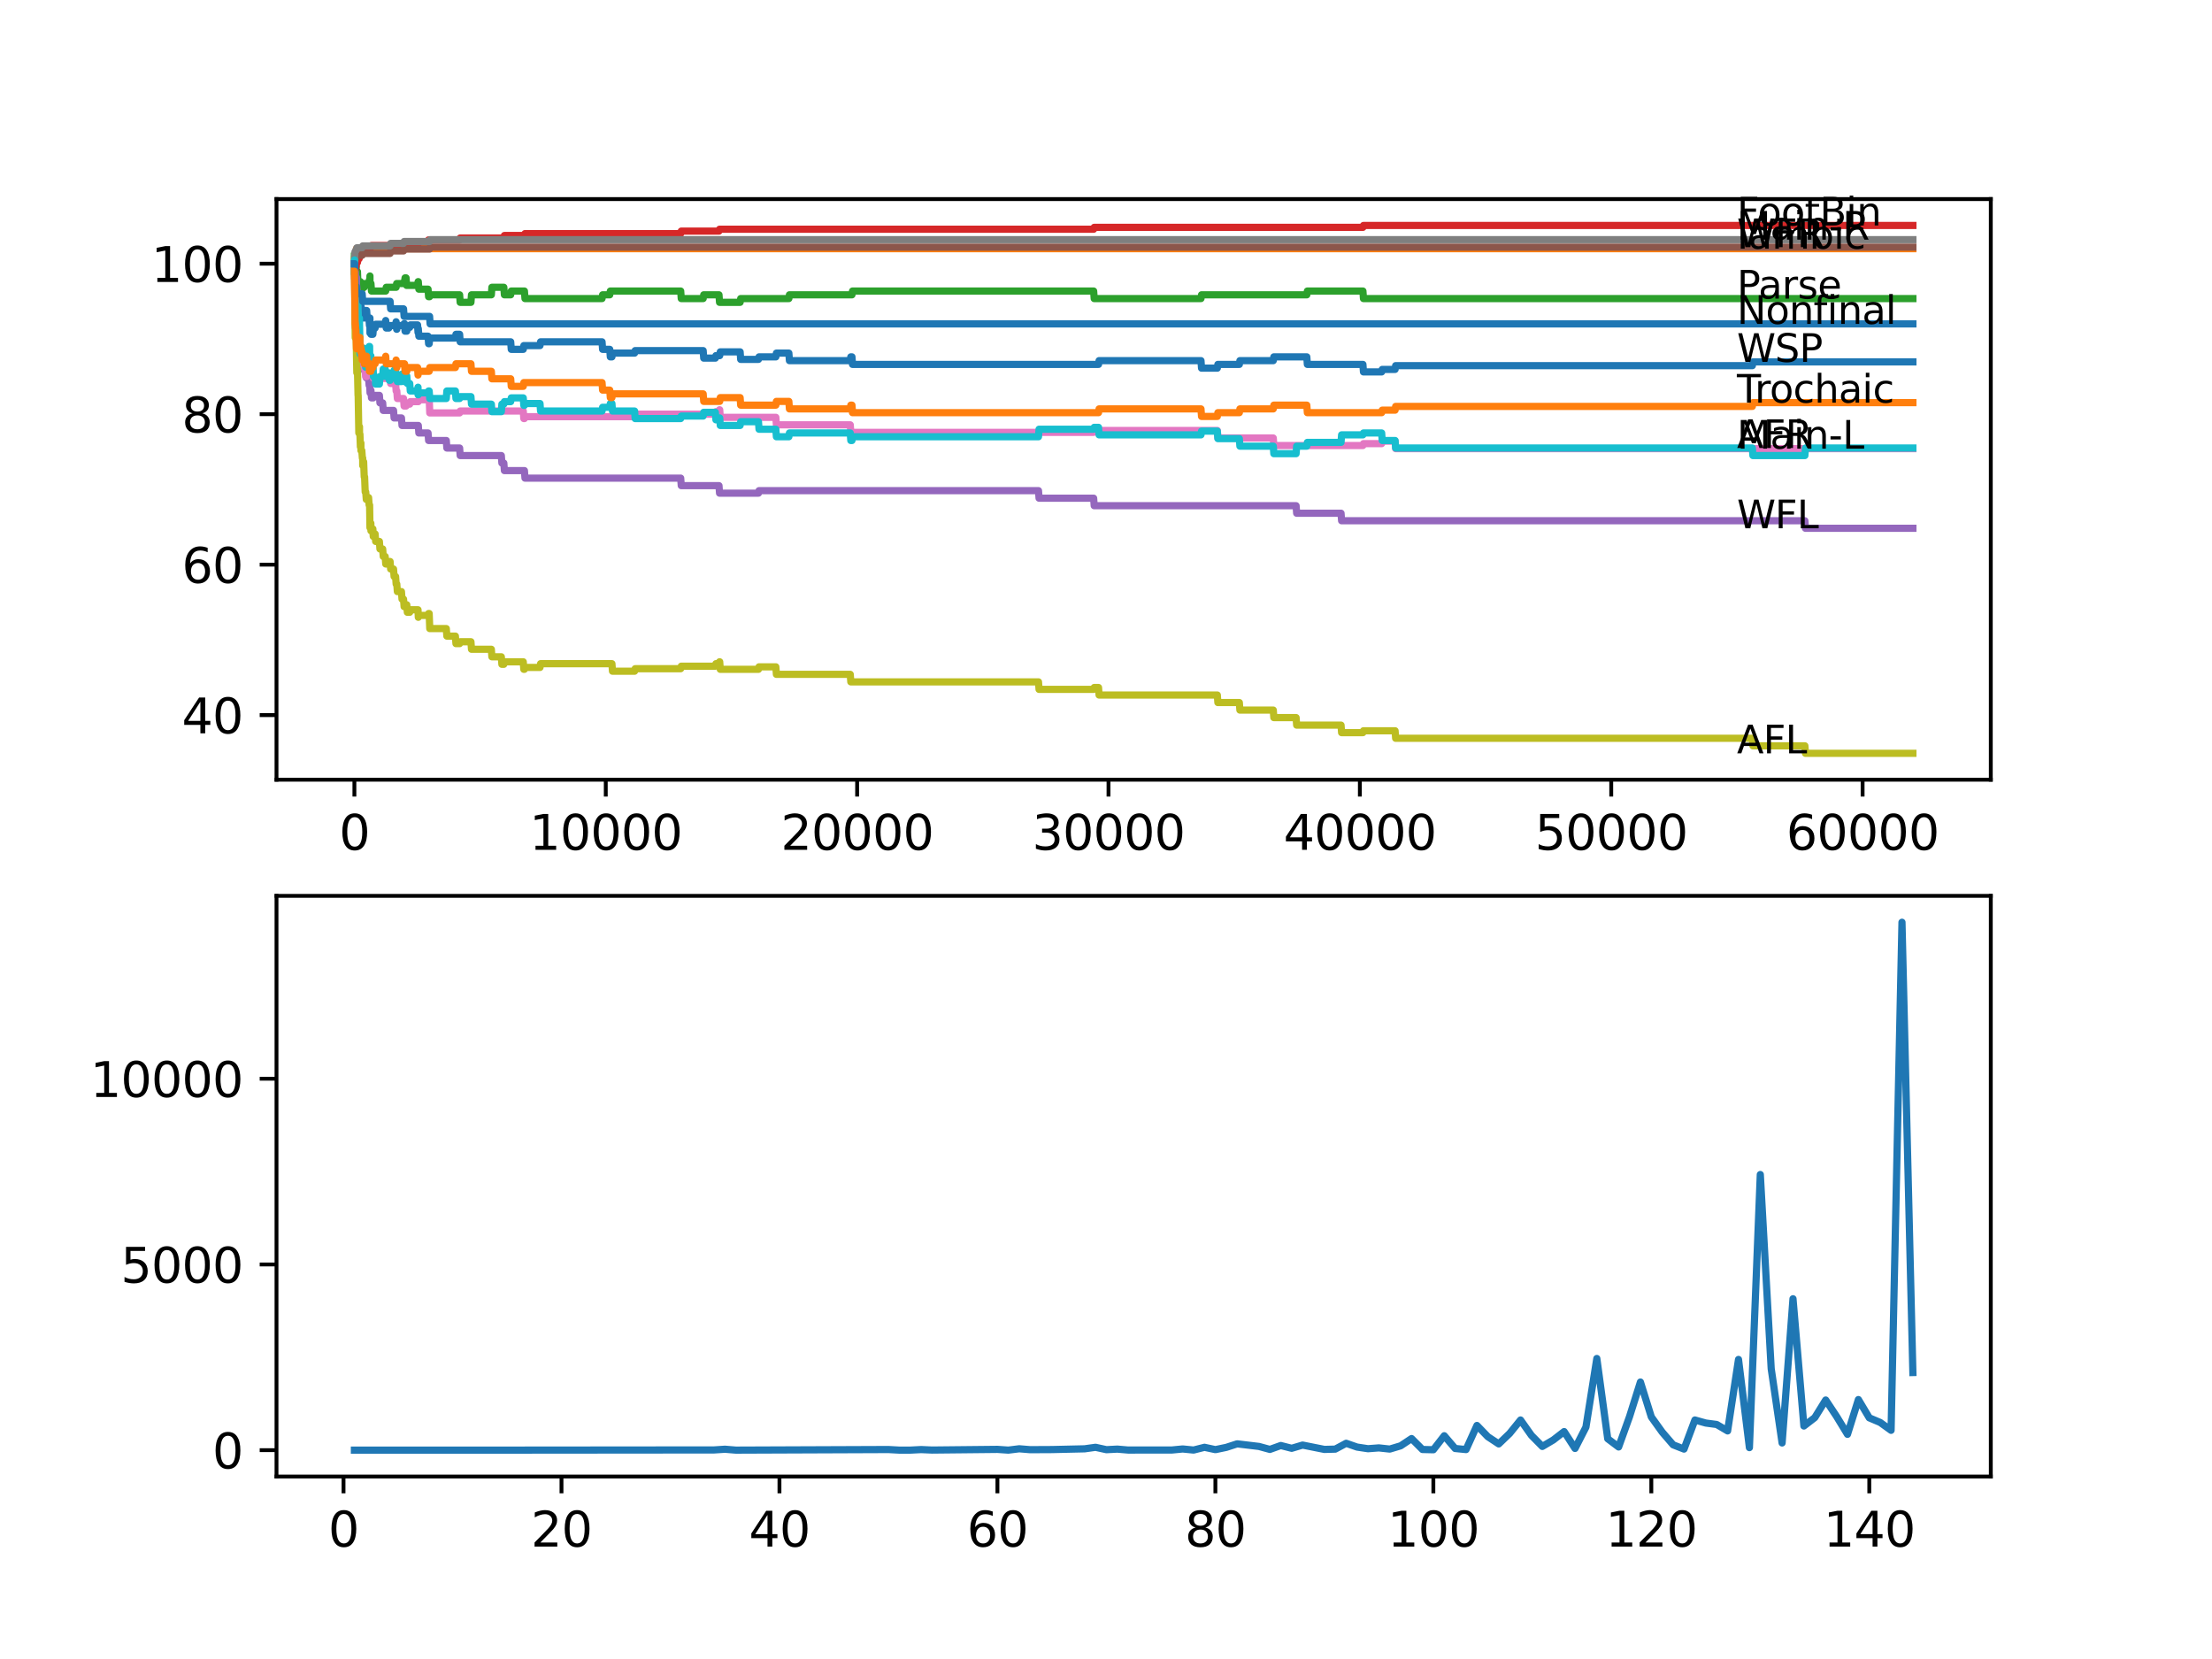<?xml version="1.0" encoding="utf-8" standalone="no"?>
<!DOCTYPE svg PUBLIC "-//W3C//DTD SVG 1.1//EN"
  "http://www.w3.org/Graphics/SVG/1.1/DTD/svg11.dtd">
<svg xmlns:xlink="http://www.w3.org/1999/xlink" width="460.8pt" height="345.6pt" viewBox="0 0 460.8 345.6" xmlns="http://www.w3.org/2000/svg" version="1.1">
 <defs>
  <style type="text/css">*{stroke-linejoin: round; stroke-linecap: butt}</style>
 </defs>
 <g id="figure_1">
  <g id="patch_1">
   <path d="M 0 345.6 
L 460.8 345.6 
L 460.8 0 
L 0 0 
z
" style="fill: #ffffff"/>
  </g>
  <g id="axes_1">
   <g id="patch_2">
    <path d="M 57.6 162.432 
L 414.72 162.432 
L 414.72 41.472 
L 57.6 41.472 
z
" style="fill: #ffffff"/>
   </g>
   <g id="matplotlib.axis_1">
    <g id="xtick_1">
     <g id="line2d_1">
      <defs>
       <path id="m9ae6183b7e" d="M 0 0 
L 0 3.5 
" style="stroke: #000000; stroke-width: 0.8"/>
      </defs>
      <g>
       <use xlink:href="#m9ae6183b7e" x="73.827" y="162.432" style="stroke: #000000; stroke-width: 0.8"/>
      </g>
     </g>
     <g id="text_1">
      <!-- 0 -->
      <g transform="translate(70.646 177.03)scale(0.1 -0.1)">
       <defs>
        <path id="DejaVuSans-30" d="M 2034 4250 
Q 1547 4250 1301 3770 
Q 1056 3291 1056 2328 
Q 1056 1369 1301 889 
Q 1547 409 2034 409 
Q 2525 409 2770 889 
Q 3016 1369 3016 2328 
Q 3016 3291 2770 3770 
Q 2525 4250 2034 4250 
z
M 2034 4750 
Q 2819 4750 3233 4129 
Q 3647 3509 3647 2328 
Q 3647 1150 3233 529 
Q 2819 -91 2034 -91 
Q 1250 -91 836 529 
Q 422 1150 422 2328 
Q 422 3509 836 4129 
Q 1250 4750 2034 4750 
z
" transform="scale(0.016)"/>
       </defs>
       <use xlink:href="#DejaVuSans-30"/>
      </g>
     </g>
    </g>
    <g id="xtick_2">
     <g id="line2d_2">
      <g>
       <use xlink:href="#m9ae6183b7e" x="126.192" y="162.432" style="stroke: #000000; stroke-width: 0.8"/>
      </g>
     </g>
     <g id="text_2">
      <!-- 10000 -->
      <g transform="translate(110.286 177.03)scale(0.1 -0.1)">
       <defs>
        <path id="DejaVuSans-31" d="M 794 531 
L 1825 531 
L 1825 4091 
L 703 3866 
L 703 4441 
L 1819 4666 
L 2450 4666 
L 2450 531 
L 3481 531 
L 3481 0 
L 794 0 
L 794 531 
z
" transform="scale(0.016)"/>
       </defs>
       <use xlink:href="#DejaVuSans-31"/>
       <use xlink:href="#DejaVuSans-30" x="63.623"/>
       <use xlink:href="#DejaVuSans-30" x="127.246"/>
       <use xlink:href="#DejaVuSans-30" x="190.869"/>
       <use xlink:href="#DejaVuSans-30" x="254.492"/>
      </g>
     </g>
    </g>
    <g id="xtick_3">
     <g id="line2d_3">
      <g>
       <use xlink:href="#m9ae6183b7e" x="178.556" y="162.432" style="stroke: #000000; stroke-width: 0.8"/>
      </g>
     </g>
     <g id="text_3">
      <!-- 20000 -->
      <g transform="translate(162.65 177.03)scale(0.1 -0.1)">
       <defs>
        <path id="DejaVuSans-32" d="M 1228 531 
L 3431 531 
L 3431 0 
L 469 0 
L 469 531 
Q 828 903 1448 1529 
Q 2069 2156 2228 2338 
Q 2531 2678 2651 2914 
Q 2772 3150 2772 3378 
Q 2772 3750 2511 3984 
Q 2250 4219 1831 4219 
Q 1534 4219 1204 4116 
Q 875 4013 500 3803 
L 500 4441 
Q 881 4594 1212 4672 
Q 1544 4750 1819 4750 
Q 2544 4750 2975 4387 
Q 3406 4025 3406 3419 
Q 3406 3131 3298 2873 
Q 3191 2616 2906 2266 
Q 2828 2175 2409 1742 
Q 1991 1309 1228 531 
z
" transform="scale(0.016)"/>
       </defs>
       <use xlink:href="#DejaVuSans-32"/>
       <use xlink:href="#DejaVuSans-30" x="63.623"/>
       <use xlink:href="#DejaVuSans-30" x="127.246"/>
       <use xlink:href="#DejaVuSans-30" x="190.869"/>
       <use xlink:href="#DejaVuSans-30" x="254.492"/>
      </g>
     </g>
    </g>
    <g id="xtick_4">
     <g id="line2d_4">
      <g>
       <use xlink:href="#m9ae6183b7e" x="230.921" y="162.432" style="stroke: #000000; stroke-width: 0.8"/>
      </g>
     </g>
     <g id="text_4">
      <!-- 30000 -->
      <g transform="translate(215.015 177.03)scale(0.1 -0.1)">
       <defs>
        <path id="DejaVuSans-33" d="M 2597 2516 
Q 3050 2419 3304 2112 
Q 3559 1806 3559 1356 
Q 3559 666 3084 287 
Q 2609 -91 1734 -91 
Q 1441 -91 1130 -33 
Q 819 25 488 141 
L 488 750 
Q 750 597 1062 519 
Q 1375 441 1716 441 
Q 2309 441 2620 675 
Q 2931 909 2931 1356 
Q 2931 1769 2642 2001 
Q 2353 2234 1838 2234 
L 1294 2234 
L 1294 2753 
L 1863 2753 
Q 2328 2753 2575 2939 
Q 2822 3125 2822 3475 
Q 2822 3834 2567 4026 
Q 2313 4219 1838 4219 
Q 1578 4219 1281 4162 
Q 984 4106 628 3988 
L 628 4550 
Q 988 4650 1302 4700 
Q 1616 4750 1894 4750 
Q 2613 4750 3031 4423 
Q 3450 4097 3450 3541 
Q 3450 3153 3228 2886 
Q 3006 2619 2597 2516 
z
" transform="scale(0.016)"/>
       </defs>
       <use xlink:href="#DejaVuSans-33"/>
       <use xlink:href="#DejaVuSans-30" x="63.623"/>
       <use xlink:href="#DejaVuSans-30" x="127.246"/>
       <use xlink:href="#DejaVuSans-30" x="190.869"/>
       <use xlink:href="#DejaVuSans-30" x="254.492"/>
      </g>
     </g>
    </g>
    <g id="xtick_5">
     <g id="line2d_5">
      <g>
       <use xlink:href="#m9ae6183b7e" x="283.285" y="162.432" style="stroke: #000000; stroke-width: 0.8"/>
      </g>
     </g>
     <g id="text_5">
      <!-- 40000 -->
      <g transform="translate(267.379 177.03)scale(0.1 -0.1)">
       <defs>
        <path id="DejaVuSans-34" d="M 2419 4116 
L 825 1625 
L 2419 1625 
L 2419 4116 
z
M 2253 4666 
L 3047 4666 
L 3047 1625 
L 3713 1625 
L 3713 1100 
L 3047 1100 
L 3047 0 
L 2419 0 
L 2419 1100 
L 313 1100 
L 313 1709 
L 2253 4666 
z
" transform="scale(0.016)"/>
       </defs>
       <use xlink:href="#DejaVuSans-34"/>
       <use xlink:href="#DejaVuSans-30" x="63.623"/>
       <use xlink:href="#DejaVuSans-30" x="127.246"/>
       <use xlink:href="#DejaVuSans-30" x="190.869"/>
       <use xlink:href="#DejaVuSans-30" x="254.492"/>
      </g>
     </g>
    </g>
    <g id="xtick_6">
     <g id="line2d_6">
      <g>
       <use xlink:href="#m9ae6183b7e" x="335.65" y="162.432" style="stroke: #000000; stroke-width: 0.8"/>
      </g>
     </g>
     <g id="text_6">
      <!-- 50000 -->
      <g transform="translate(319.744 177.03)scale(0.1 -0.1)">
       <defs>
        <path id="DejaVuSans-35" d="M 691 4666 
L 3169 4666 
L 3169 4134 
L 1269 4134 
L 1269 2991 
Q 1406 3038 1543 3061 
Q 1681 3084 1819 3084 
Q 2600 3084 3056 2656 
Q 3513 2228 3513 1497 
Q 3513 744 3044 326 
Q 2575 -91 1722 -91 
Q 1428 -91 1123 -41 
Q 819 9 494 109 
L 494 744 
Q 775 591 1075 516 
Q 1375 441 1709 441 
Q 2250 441 2565 725 
Q 2881 1009 2881 1497 
Q 2881 1984 2565 2268 
Q 2250 2553 1709 2553 
Q 1456 2553 1204 2497 
Q 953 2441 691 2322 
L 691 4666 
z
" transform="scale(0.016)"/>
       </defs>
       <use xlink:href="#DejaVuSans-35"/>
       <use xlink:href="#DejaVuSans-30" x="63.623"/>
       <use xlink:href="#DejaVuSans-30" x="127.246"/>
       <use xlink:href="#DejaVuSans-30" x="190.869"/>
       <use xlink:href="#DejaVuSans-30" x="254.492"/>
      </g>
     </g>
    </g>
    <g id="xtick_7">
     <g id="line2d_7">
      <g>
       <use xlink:href="#m9ae6183b7e" x="388.014" y="162.432" style="stroke: #000000; stroke-width: 0.8"/>
      </g>
     </g>
     <g id="text_7">
      <!-- 60000 -->
      <g transform="translate(372.108 177.03)scale(0.1 -0.1)">
       <defs>
        <path id="DejaVuSans-36" d="M 2113 2584 
Q 1688 2584 1439 2293 
Q 1191 2003 1191 1497 
Q 1191 994 1439 701 
Q 1688 409 2113 409 
Q 2538 409 2786 701 
Q 3034 994 3034 1497 
Q 3034 2003 2786 2293 
Q 2538 2584 2113 2584 
z
M 3366 4563 
L 3366 3988 
Q 3128 4100 2886 4159 
Q 2644 4219 2406 4219 
Q 1781 4219 1451 3797 
Q 1122 3375 1075 2522 
Q 1259 2794 1537 2939 
Q 1816 3084 2150 3084 
Q 2853 3084 3261 2657 
Q 3669 2231 3669 1497 
Q 3669 778 3244 343 
Q 2819 -91 2113 -91 
Q 1303 -91 875 529 
Q 447 1150 447 2328 
Q 447 3434 972 4092 
Q 1497 4750 2381 4750 
Q 2619 4750 2861 4703 
Q 3103 4656 3366 4563 
z
" transform="scale(0.016)"/>
       </defs>
       <use xlink:href="#DejaVuSans-36"/>
       <use xlink:href="#DejaVuSans-30" x="63.623"/>
       <use xlink:href="#DejaVuSans-30" x="127.246"/>
       <use xlink:href="#DejaVuSans-30" x="190.869"/>
       <use xlink:href="#DejaVuSans-30" x="254.492"/>
      </g>
     </g>
    </g>
   </g>
   <g id="matplotlib.axis_2">
    <g id="ytick_1">
     <g id="line2d_8">
      <defs>
       <path id="ma56c25537d" d="M 0 0 
L -3.5 0 
" style="stroke: #000000; stroke-width: 0.8"/>
      </defs>
      <g>
       <use xlink:href="#ma56c25537d" x="57.6" y="148.967" style="stroke: #000000; stroke-width: 0.8"/>
      </g>
     </g>
     <g id="text_8">
      <!-- 40 -->
      <g transform="translate(37.875 152.767)scale(0.1 -0.1)">
       <use xlink:href="#DejaVuSans-34"/>
       <use xlink:href="#DejaVuSans-30" x="63.623"/>
      </g>
     </g>
    </g>
    <g id="ytick_2">
     <g id="line2d_9">
      <g>
       <use xlink:href="#ma56c25537d" x="57.6" y="117.624" style="stroke: #000000; stroke-width: 0.8"/>
      </g>
     </g>
     <g id="text_9">
      <!-- 60 -->
      <g transform="translate(37.875 121.423)scale(0.1 -0.1)">
       <use xlink:href="#DejaVuSans-36"/>
       <use xlink:href="#DejaVuSans-30" x="63.623"/>
      </g>
     </g>
    </g>
    <g id="ytick_3">
     <g id="line2d_10">
      <g>
       <use xlink:href="#ma56c25537d" x="57.6" y="86.28" style="stroke: #000000; stroke-width: 0.8"/>
      </g>
     </g>
     <g id="text_10">
      <!-- 80 -->
      <g transform="translate(37.875 90.079)scale(0.1 -0.1)">
       <defs>
        <path id="DejaVuSans-38" d="M 2034 2216 
Q 1584 2216 1326 1975 
Q 1069 1734 1069 1313 
Q 1069 891 1326 650 
Q 1584 409 2034 409 
Q 2484 409 2743 651 
Q 3003 894 3003 1313 
Q 3003 1734 2745 1975 
Q 2488 2216 2034 2216 
z
M 1403 2484 
Q 997 2584 770 2862 
Q 544 3141 544 3541 
Q 544 4100 942 4425 
Q 1341 4750 2034 4750 
Q 2731 4750 3128 4425 
Q 3525 4100 3525 3541 
Q 3525 3141 3298 2862 
Q 3072 2584 2669 2484 
Q 3125 2378 3379 2068 
Q 3634 1759 3634 1313 
Q 3634 634 3220 271 
Q 2806 -91 2034 -91 
Q 1263 -91 848 271 
Q 434 634 434 1313 
Q 434 1759 690 2068 
Q 947 2378 1403 2484 
z
M 1172 3481 
Q 1172 3119 1398 2916 
Q 1625 2713 2034 2713 
Q 2441 2713 2670 2916 
Q 2900 3119 2900 3481 
Q 2900 3844 2670 4047 
Q 2441 4250 2034 4250 
Q 1625 4250 1398 4047 
Q 1172 3844 1172 3481 
z
" transform="scale(0.016)"/>
       </defs>
       <use xlink:href="#DejaVuSans-38"/>
       <use xlink:href="#DejaVuSans-30" x="63.623"/>
      </g>
     </g>
    </g>
    <g id="ytick_4">
     <g id="line2d_11">
      <g>
       <use xlink:href="#ma56c25537d" x="57.6" y="54.937" style="stroke: #000000; stroke-width: 0.8"/>
      </g>
     </g>
     <g id="text_11">
      <!-- 100 -->
      <g transform="translate(31.512 58.736)scale(0.1 -0.1)">
       <use xlink:href="#DejaVuSans-31"/>
       <use xlink:href="#DejaVuSans-30" x="63.623"/>
       <use xlink:href="#DejaVuSans-30" x="127.246"/>
      </g>
     </g>
    </g>
   </g>
   <g id="line2d_12">
    <path d="M 73.833 54.937 
L 73.843 54.937 
L 73.932 54.806 
L 73.974 61.075 
L 73.99 61.075 
L 74.011 60.239 
L 74.016 61.806 
L 74.1 61.023 
L 74.126 61.023 
L 74.152 60.239 
L 74.215 63.635 
L 74.262 63.635 
L 74.388 61.284 
L 74.466 61.284 
L 74.566 64.418 
L 74.582 63.635 
L 74.613 63.635 
L 74.739 61.806 
L 74.817 61.806 
L 74.875 63.373 
L 74.927 62.067 
L 74.985 62.067 
L 75.089 61.545 
L 75.184 64.679 
L 75.205 63.896 
L 75.231 63.896 
L 75.346 65.463 
L 75.372 65.463 
L 75.446 64.679 
L 75.451 66.246 
L 75.477 66.246 
L 75.561 66.246 
L 75.676 65.463 
L 75.823 65.463 
L 75.87 64.679 
L 75.875 66.246 
L 75.927 66.246 
L 75.953 66.246 
L 76.074 64.679 
L 76.378 64.679 
L 76.493 66.246 
L 76.849 66.246 
L 76.964 67.814 
L 76.996 67.814 
L 77.064 66.246 
L 77.074 69.381 
L 77.095 68.858 
L 77.257 68.858 
L 77.273 68.075 
L 77.278 69.642 
L 77.362 69.642 
L 77.676 69.642 
L 77.791 68.336 
L 78.142 68.336 
L 78.258 67.552 
L 80.242 67.552 
L 80.347 66.769 
L 80.462 68.336 
L 81.001 68.336 
L 81.117 67.814 
L 82.41 67.814 
L 82.515 67.03 
L 82.63 68.597 
L 82.661 68.597 
L 82.777 67.814 
L 84.065 67.814 
L 84.18 67.422 
L 84.269 67.422 
L 84.384 68.989 
L 84.74 68.989 
L 84.855 68.205 
L 85.353 68.205 
L 85.468 67.683 
L 86.987 67.683 
L 87.081 69.25 
L 87.097 68.467 
L 87.139 68.467 
L 87.254 70.034 
L 89.17 70.034 
L 89.285 71.601 
L 89.406 71.601 
L 89.521 70.426 
L 94.868 70.426 
L 94.983 69.642 
L 95.747 69.642 
L 95.862 71.209 
L 106.388 71.209 
L 106.503 72.776 
L 109.006 72.776 
L 109.121 71.993 
L 112.493 71.993 
L 112.609 71.209 
L 125.417 71.209 
L 125.532 72.776 
L 127.025 72.776 
L 127.14 74.344 
L 127.475 74.344 
L 127.59 73.56 
L 132.198 73.56 
L 132.313 73.038 
L 146.483 73.038 
L 146.598 74.605 
L 149.023 74.605 
L 149.138 74.082 
L 149.929 74.082 
L 150.044 73.299 
L 154.181 73.299 
L 154.296 74.866 
L 158.003 74.866 
L 158.119 74.344 
L 161.622 74.344 
L 161.737 73.56 
L 164.334 73.56 
L 164.449 75.127 
L 177.122 75.127 
L 177.237 74.344 
L 177.478 74.344 
L 177.593 75.911 
L 228.842 75.911 
L 228.957 75.127 
L 250.186 75.127 
L 250.301 76.694 
L 253.59 76.694 
L 253.705 75.911 
L 258.177 75.911 
L 258.292 75.127 
L 265.246 75.127 
L 265.361 74.344 
L 272.231 74.344 
L 272.346 75.911 
L 283.919 75.911 
L 284.034 77.478 
L 287.825 77.478 
L 287.941 76.956 
L 290.622 76.956 
L 290.737 76.172 
L 365.047 76.172 
L 365.163 75.388 
L 398.487 75.388 
L 398.487 75.388 
" clip-path="url(#p3d3f50d8c6)" style="fill: none; stroke: #1f77b4; stroke-width: 1.5; stroke-linecap: square"/>
   </g>
   <g id="line2d_13">
    <path d="M 73.833 54.937 
L 73.848 54.937 
L 73.89 53.369 
L 73.911 56.504 
L 73.958 54.937 
L 73.969 54.937 
L 74.084 53.369 
L 74.152 53.369 
L 74.267 51.802 
L 398.487 51.802 
L 398.487 51.802 
" clip-path="url(#p3d3f50d8c6)" style="fill: none; stroke: #ff7f0e; stroke-width: 1.5; stroke-linecap: square"/>
   </g>
   <g id="line2d_14">
    <path d="M 73.833 53.369 
L 73.848 53.369 
L 73.906 55.981 
L 73.964 54.806 
L 73.99 54.806 
L 74.032 54.493 
L 74.037 56.06 
L 74.079 56.06 
L 74.184 56.06 
L 74.21 55.537 
L 74.215 57.105 
L 74.288 56.582 
L 74.466 56.582 
L 74.587 59.717 
L 74.613 59.717 
L 74.733 58.672 
L 74.817 58.672 
L 74.938 61.806 
L 74.98 61.806 
L 75.074 58.672 
L 75.095 59.455 
L 75.126 59.455 
L 75.231 61.023 
L 75.236 60.239 
L 75.446 60.239 
L 75.561 59.847 
L 75.87 59.847 
L 75.985 59.064 
L 76.849 59.064 
L 76.964 58.28 
L 77.064 58.28 
L 77.069 57.496 
L 77.074 59.064 
L 77.168 59.064 
L 77.273 59.064 
L 77.388 60.631 
L 80.347 60.631 
L 80.462 59.847 
L 82.515 59.847 
L 82.63 59.064 
L 84.065 59.064 
L 84.18 58.672 
L 84.269 58.672 
L 84.384 57.888 
L 84.588 57.888 
L 84.704 59.455 
L 86.987 59.455 
L 87.102 58.672 
L 87.139 58.672 
L 87.254 60.239 
L 89.17 60.239 
L 89.285 61.806 
L 89.49 61.806 
L 89.605 61.414 
L 95.747 61.414 
L 95.862 62.982 
L 98.104 62.982 
L 98.219 61.414 
L 102.356 61.414 
L 102.471 59.847 
L 104.958 59.847 
L 105.073 61.414 
L 106.388 61.414 
L 106.503 60.631 
L 109.247 60.631 
L 109.362 62.198 
L 125.417 62.198 
L 125.532 61.414 
L 127.025 61.414 
L 127.14 60.631 
L 141.802 60.631 
L 141.917 62.198 
L 146.483 62.198 
L 146.598 61.414 
L 149.777 61.414 
L 149.892 62.982 
L 154.181 62.982 
L 154.296 62.198 
L 164.334 62.198 
L 164.449 61.414 
L 177.478 61.414 
L 177.593 60.631 
L 227.826 60.631 
L 227.941 62.198 
L 250.186 62.198 
L 250.301 61.414 
L 272.231 61.414 
L 272.346 60.631 
L 283.919 60.631 
L 284.034 62.198 
L 398.487 62.198 
L 398.487 62.198 
" clip-path="url(#p3d3f50d8c6)" style="fill: none; stroke: #2ca02c; stroke-width: 1.5; stroke-linecap: square"/>
   </g>
   <g id="line2d_15">
    <path d="M 73.833 54.937 
L 73.843 54.937 
L 73.89 58.071 
L 73.958 56.243 
L 74.011 56.243 
L 74.131 55.459 
L 74.168 55.459 
L 74.288 54.675 
L 74.466 54.675 
L 74.587 53.892 
L 74.817 53.892 
L 74.938 53.108 
L 75.074 53.108 
L 75.194 52.325 
L 76.378 52.325 
L 76.493 51.933 
L 77.069 51.933 
L 77.184 51.541 
L 77.273 51.541 
L 77.388 51.149 
L 84.588 51.149 
L 84.704 50.758 
L 87.139 50.758 
L 87.254 50.366 
L 89.17 50.366 
L 89.285 49.974 
L 95.747 49.974 
L 95.862 49.582 
L 104.958 49.582 
L 105.073 49.06 
L 109.247 49.06 
L 109.362 48.668 
L 141.802 48.668 
L 141.917 48.146 
L 149.777 48.146 
L 149.892 47.754 
L 227.826 47.754 
L 227.941 47.362 
L 283.919 47.362 
L 284.034 46.97 
L 398.487 46.97 
L 398.487 46.97 
" clip-path="url(#p3d3f50d8c6)" style="fill: none; stroke: #d62728; stroke-width: 1.5; stroke-linecap: square"/>
   </g>
   <g id="line2d_16">
    <path d="M 73.833 54.937 
L 73.848 54.937 
L 73.906 57.549 
L 73.964 56.765 
L 74.032 56.765 
L 74.147 58.332 
L 74.184 58.332 
L 74.257 57.81 
L 74.262 59.377 
L 74.283 59.377 
L 74.398 60.944 
L 74.461 60.944 
L 74.592 67.213 
L 74.613 67.213 
L 74.697 66.168 
L 74.702 67.735 
L 74.718 67.735 
L 74.744 67.735 
L 74.864 70.87 
L 74.88 70.87 
L 74.995 72.437 
L 75.074 72.437 
L 75.189 74.004 
L 75.556 74.004 
L 75.671 75.571 
L 75.755 75.571 
L 75.87 77.138 
L 76.189 77.138 
L 76.304 78.706 
L 76.781 78.706 
L 76.896 80.273 
L 77.022 80.273 
L 77.09 81.84 
L 77.132 81.317 
L 77.273 81.317 
L 77.388 82.885 
L 77.75 82.885 
L 77.865 82.362 
L 79.033 82.362 
L 79.148 83.929 
L 79.718 83.929 
L 79.834 85.497 
L 81.981 85.497 
L 82.096 87.064 
L 83.63 87.064 
L 83.745 88.631 
L 87.139 88.631 
L 87.254 90.198 
L 89.17 90.198 
L 89.285 91.765 
L 92.972 91.765 
L 93.087 93.333 
L 95.747 93.333 
L 95.862 94.9 
L 104.435 94.9 
L 104.55 96.467 
L 104.958 96.467 
L 105.073 98.034 
L 109.247 98.034 
L 109.362 99.601 
L 141.802 99.601 
L 141.917 101.168 
L 149.777 101.168 
L 149.892 102.736 
L 158.003 102.736 
L 158.119 102.213 
L 216.337 102.213 
L 216.453 103.78 
L 227.826 103.78 
L 227.941 105.348 
L 270.001 105.348 
L 270.116 106.915 
L 279.363 106.915 
L 279.479 108.482 
L 375.991 108.482 
L 376.107 110.049 
L 398.487 110.049 
L 398.487 110.049 
" clip-path="url(#p3d3f50d8c6)" style="fill: none; stroke: #9467bd; stroke-width: 1.5; stroke-linecap: square"/>
   </g>
   <g id="line2d_17">
    <path d="M 73.833 54.937 
L 73.88 54.937 
L 74 53.709 
L 74.22 53.709 
L 74.335 53.187 
L 75.446 53.187 
L 75.561 52.795 
L 81.263 52.795 
L 81.378 52.272 
L 84.065 52.272 
L 84.18 51.881 
L 89.49 51.881 
L 89.605 51.489 
L 398.487 51.489 
L 398.487 51.489 
" clip-path="url(#p3d3f50d8c6)" style="fill: none; stroke: #8c564b; stroke-width: 1.5; stroke-linecap: square"/>
   </g>
   <g id="line2d_18">
    <path d="M 73.833 54.937 
L 73.979 66.691 
L 73.99 66.691 
L 73.995 68.258 
L 74.1 66.952 
L 74.157 66.952 
L 74.278 70.87 
L 74.466 70.87 
L 74.566 70.086 
L 74.686 73.22 
L 74.817 73.22 
L 74.89 71.914 
L 74.896 73.482 
L 74.922 73.482 
L 74.985 73.482 
L 74.99 72.959 
L 74.995 74.526 
L 75.084 74.135 
L 75.126 74.135 
L 75.184 73.743 
L 75.189 75.31 
L 75.22 75.31 
L 75.823 75.31 
L 75.938 76.877 
L 76.053 76.877 
L 76.168 78.444 
L 76.378 78.444 
L 76.493 78.053 
L 77.069 78.053 
L 77.184 77.661 
L 77.273 77.661 
L 77.388 77.269 
L 77.676 77.269 
L 77.791 78.836 
L 81.001 78.836 
L 81.117 78.314 
L 81.263 78.314 
L 81.378 79.881 
L 82.41 79.881 
L 82.525 81.448 
L 82.661 81.448 
L 82.777 83.015 
L 84.065 83.015 
L 84.18 84.582 
L 84.588 84.582 
L 84.704 84.191 
L 85.353 84.191 
L 85.468 83.668 
L 87.139 83.668 
L 87.254 83.276 
L 89.17 83.276 
L 89.285 82.885 
L 89.406 82.885 
L 89.526 86.019 
L 95.747 86.019 
L 95.862 85.627 
L 109.006 85.627 
L 109.121 87.194 
L 109.247 87.194 
L 109.362 86.803 
L 132.198 86.803 
L 132.313 86.28 
L 149.023 86.28 
L 149.138 85.758 
L 149.777 85.758 
L 149.892 85.366 
L 149.929 85.366 
L 150.044 86.933 
L 161.622 86.933 
L 161.737 88.5 
L 177.122 88.5 
L 177.237 90.068 
L 227.826 90.068 
L 227.941 89.676 
L 253.59 89.676 
L 253.705 91.243 
L 265.246 91.243 
L 265.361 92.81 
L 283.919 92.81 
L 284.034 92.418 
L 287.825 92.418 
L 287.941 91.896 
L 290.622 91.896 
L 290.737 93.463 
L 398.487 93.463 
L 398.487 93.463 
" clip-path="url(#p3d3f50d8c6)" style="fill: none; stroke: #e377c2; stroke-width: 1.5; stroke-linecap: square"/>
   </g>
   <g id="line2d_19">
    <path d="M 73.833 54.937 
L 73.948 52.455 
L 73.99 52.455 
L 74.105 52.142 
L 74.22 52.142 
L 74.335 51.619 
L 75.446 51.619 
L 75.561 51.228 
L 81.263 51.228 
L 81.378 50.705 
L 84.065 50.705 
L 84.18 50.313 
L 89.49 50.313 
L 89.605 49.922 
L 398.487 49.922 
L 398.487 49.922 
" clip-path="url(#p3d3f50d8c6)" style="fill: none; stroke: #7f7f7f; stroke-width: 1.5; stroke-linecap: square"/>
   </g>
   <g id="line2d_20">
    <path d="M 73.833 56.504 
L 73.843 56.504 
L 73.995 70.347 
L 74.131 67.474 
L 74.157 67.474 
L 74.294 76.094 
L 74.299 76.094 
L 74.33 77.661 
L 74.409 76.877 
L 74.461 76.877 
L 74.587 82.362 
L 74.613 82.362 
L 74.749 90.198 
L 74.817 90.198 
L 74.89 88.892 
L 74.896 90.459 
L 74.922 90.459 
L 74.98 90.459 
L 75.074 93.071 
L 75.095 92.68 
L 75.126 92.68 
L 75.184 92.288 
L 75.189 93.855 
L 75.22 93.855 
L 75.372 93.855 
L 75.487 95.422 
L 75.556 95.422 
L 75.561 96.989 
L 75.665 96.206 
L 75.755 96.206 
L 75.875 99.34 
L 75.953 99.34 
L 76.074 102.474 
L 76.189 102.474 
L 76.304 104.042 
L 76.378 104.042 
L 76.493 103.65 
L 76.781 103.65 
L 76.896 105.217 
L 76.996 105.217 
L 77.069 109.918 
L 77.116 109.004 
L 77.257 109.004 
L 77.273 110.571 
L 77.367 110.18 
L 77.676 110.18 
L 77.75 111.747 
L 77.786 111.224 
L 78.142 111.224 
L 78.258 112.792 
L 79.033 112.792 
L 79.148 114.359 
L 79.718 114.359 
L 79.834 115.926 
L 80.242 115.926 
L 80.357 117.493 
L 81.001 117.493 
L 81.117 116.971 
L 81.263 116.971 
L 81.378 118.538 
L 81.981 118.538 
L 82.096 120.105 
L 82.41 120.105 
L 82.525 121.672 
L 82.661 121.672 
L 82.777 123.239 
L 83.63 123.239 
L 83.745 124.807 
L 84.065 124.807 
L 84.18 126.374 
L 84.588 126.374 
L 84.704 125.982 
L 84.74 125.982 
L 84.855 127.549 
L 85.353 127.549 
L 85.468 127.027 
L 87.081 127.027 
L 87.139 128.594 
L 87.191 128.202 
L 89.17 128.202 
L 89.285 127.81 
L 89.406 127.81 
L 89.526 130.945 
L 92.972 130.945 
L 93.087 132.512 
L 94.868 132.512 
L 94.983 134.079 
L 95.747 134.079 
L 95.862 133.687 
L 98.104 133.687 
L 98.219 135.255 
L 102.356 135.255 
L 102.471 136.822 
L 104.435 136.822 
L 104.55 138.389 
L 104.958 138.389 
L 105.073 137.866 
L 109.006 137.866 
L 109.121 139.434 
L 109.247 139.434 
L 109.362 139.042 
L 112.493 139.042 
L 112.609 138.258 
L 127.475 138.258 
L 127.59 139.825 
L 132.198 139.825 
L 132.313 139.303 
L 141.802 139.303 
L 141.917 138.781 
L 149.023 138.781 
L 149.138 138.258 
L 149.777 138.258 
L 149.892 137.866 
L 149.929 137.866 
L 150.044 139.434 
L 158.003 139.434 
L 158.119 138.911 
L 161.622 138.911 
L 161.737 140.478 
L 177.122 140.478 
L 177.237 142.046 
L 216.337 142.046 
L 216.453 143.613 
L 227.826 143.613 
L 227.941 143.221 
L 228.842 143.221 
L 228.957 144.788 
L 253.59 144.788 
L 253.705 146.355 
L 258.177 146.355 
L 258.292 147.923 
L 265.246 147.923 
L 265.361 149.49 
L 270.001 149.49 
L 270.116 151.057 
L 279.363 151.057 
L 279.479 152.624 
L 283.919 152.624 
L 284.034 152.232 
L 290.622 152.232 
L 290.737 153.799 
L 365.047 153.799 
L 365.163 155.367 
L 375.991 155.367 
L 376.107 156.934 
L 398.487 156.934 
L 398.487 156.934 
" clip-path="url(#p3d3f50d8c6)" style="fill: none; stroke: #bcbd22; stroke-width: 1.5; stroke-linecap: square"/>
   </g>
   <g id="line2d_21">
    <path d="M 73.833 56.504 
L 73.843 56.504 
L 73.854 54.153 
L 73.927 59.508 
L 73.943 58.985 
L 73.948 58.593 
L 74 62.773 
L 74.011 62.773 
L 74.047 61.989 
L 74.053 63.556 
L 74.11 63.556 
L 74.126 63.556 
L 74.21 67.866 
L 74.246 67.474 
L 74.257 67.474 
L 74.299 65.907 
L 74.335 69.041 
L 74.362 69.041 
L 74.461 69.041 
L 74.566 63.556 
L 74.582 65.123 
L 74.613 65.123 
L 74.697 69.825 
L 74.733 68.258 
L 74.744 68.258 
L 74.859 66.299 
L 74.875 66.299 
L 75.006 73.743 
L 75.074 73.743 
L 75.184 72.176 
L 75.231 73.743 
L 75.294 72.959 
L 75.372 72.959 
L 75.446 74.526 
L 75.482 74.135 
L 75.556 74.135 
L 75.561 72.567 
L 75.665 74.135 
L 75.755 74.135 
L 75.823 72.567 
L 75.864 74.135 
L 75.87 74.135 
L 75.953 73.351 
L 75.959 74.918 
L 75.974 74.918 
L 76.053 74.918 
L 76.168 76.485 
L 76.189 76.485 
L 76.304 74.918 
L 76.378 74.918 
L 76.493 74.526 
L 76.781 74.526 
L 76.896 72.176 
L 76.996 72.176 
L 77.022 75.31 
L 77.111 74.135 
L 77.257 74.135 
L 77.273 75.702 
L 77.367 75.31 
L 77.676 75.31 
L 77.797 78.444 
L 78.142 78.444 
L 78.258 80.012 
L 79.033 80.012 
L 79.148 78.444 
L 79.718 78.444 
L 79.834 76.877 
L 80.242 76.877 
L 80.347 78.444 
L 80.352 77.661 
L 81.001 77.661 
L 81.117 79.228 
L 81.263 79.228 
L 81.378 78.706 
L 81.981 78.706 
L 82.096 77.138 
L 82.41 77.138 
L 82.515 78.706 
L 82.52 77.922 
L 82.661 77.922 
L 82.777 79.489 
L 83.63 79.489 
L 83.745 77.922 
L 84.065 77.922 
L 84.18 79.489 
L 84.269 79.489 
L 84.384 78.706 
L 84.588 78.706 
L 84.704 78.314 
L 84.74 78.314 
L 84.855 79.881 
L 85.353 79.881 
L 85.468 81.448 
L 86.987 81.448 
L 87.081 80.665 
L 87.086 82.232 
L 87.091 82.232 
L 87.139 82.232 
L 87.254 81.84 
L 89.17 81.84 
L 89.285 81.448 
L 89.406 81.448 
L 89.521 83.015 
L 92.972 83.015 
L 93.087 81.448 
L 94.868 81.448 
L 94.983 83.015 
L 95.747 83.015 
L 95.862 82.623 
L 98.104 82.623 
L 98.219 84.191 
L 102.356 84.191 
L 102.471 85.758 
L 104.435 85.758 
L 104.55 84.191 
L 104.958 84.191 
L 105.073 83.668 
L 106.388 83.668 
L 106.503 82.885 
L 109.006 82.885 
L 109.121 84.452 
L 109.247 84.452 
L 109.362 84.06 
L 112.493 84.06 
L 112.609 85.627 
L 125.417 85.627 
L 125.532 84.844 
L 127.025 84.844 
L 127.14 84.06 
L 127.475 84.06 
L 127.59 85.627 
L 132.198 85.627 
L 132.313 87.194 
L 141.802 87.194 
L 141.917 86.672 
L 146.483 86.672 
L 146.598 85.888 
L 149.023 85.888 
L 149.138 87.456 
L 149.777 87.456 
L 149.892 87.064 
L 149.929 87.064 
L 150.044 88.631 
L 154.181 88.631 
L 154.296 87.847 
L 158.003 87.847 
L 158.119 89.415 
L 161.622 89.415 
L 161.737 90.982 
L 164.334 90.982 
L 164.449 90.198 
L 177.122 90.198 
L 177.237 91.765 
L 177.478 91.765 
L 177.593 90.982 
L 216.337 90.982 
L 216.453 89.415 
L 227.826 89.415 
L 227.941 89.023 
L 228.842 89.023 
L 228.957 90.59 
L 250.186 90.59 
L 250.301 89.806 
L 253.59 89.806 
L 253.705 91.374 
L 258.177 91.374 
L 258.292 92.941 
L 265.246 92.941 
L 265.361 94.508 
L 270.001 94.508 
L 270.116 92.941 
L 272.231 92.941 
L 272.346 92.157 
L 279.363 92.157 
L 279.479 90.59 
L 283.919 90.59 
L 284.034 90.198 
L 287.825 90.198 
L 287.941 91.765 
L 290.622 91.765 
L 290.737 93.333 
L 365.047 93.333 
L 365.163 94.9 
L 375.991 94.9 
L 376.107 93.333 
L 398.487 93.333 
L 398.487 93.333 
" clip-path="url(#p3d3f50d8c6)" style="fill: none; stroke: #17becf; stroke-width: 1.5; stroke-linecap: square"/>
   </g>
   <g id="line2d_22">
    <path d="M 73.833 54.937 
L 73.88 54.937 
L 74.006 59.638 
L 74.22 59.638 
L 74.335 61.205 
L 75.446 61.205 
L 75.561 62.773 
L 81.263 62.773 
L 81.378 64.34 
L 84.065 64.34 
L 84.18 65.907 
L 89.49 65.907 
L 89.605 67.474 
L 398.487 67.474 
L 398.487 67.474 
" clip-path="url(#p3d3f50d8c6)" style="fill: none; stroke: #1f77b4; stroke-width: 1.5; stroke-linecap: square"/>
   </g>
   <g id="line2d_23">
    <path d="M 73.833 56.504 
L 73.854 56.504 
L 73.99 67.474 
L 74 67.161 
L 74.011 67.161 
L 74.126 68.728 
L 74.152 68.728 
L 74.262 72.646 
L 74.273 71.862 
L 74.299 71.862 
L 74.414 71.079 
L 74.566 71.079 
L 74.613 70.295 
L 74.618 71.862 
L 74.676 71.079 
L 74.89 71.079 
L 74.98 70.295 
L 74.985 71.862 
L 74.995 71.862 
L 75.089 71.862 
L 75.184 73.429 
L 75.199 72.646 
L 75.231 72.646 
L 75.346 74.213 
L 75.372 74.213 
L 75.446 73.429 
L 75.451 74.997 
L 75.477 74.997 
L 75.823 74.997 
L 75.87 74.213 
L 75.875 75.78 
L 75.927 75.78 
L 75.953 75.78 
L 76.074 74.213 
L 76.378 74.213 
L 76.493 75.78 
L 76.849 75.78 
L 76.964 77.347 
L 76.996 77.347 
L 77.064 75.78 
L 77.106 77.347 
L 77.257 77.347 
L 77.373 76.564 
L 77.676 76.564 
L 77.791 75.78 
L 78.142 75.78 
L 78.258 74.997 
L 80.242 74.997 
L 80.347 74.213 
L 80.462 75.78 
L 82.41 75.78 
L 82.515 74.997 
L 82.63 76.564 
L 82.661 76.564 
L 82.777 75.78 
L 84.269 75.78 
L 84.384 77.347 
L 84.74 77.347 
L 84.855 76.564 
L 86.987 76.564 
L 87.081 78.131 
L 87.097 77.347 
L 89.406 77.347 
L 89.521 76.564 
L 94.868 76.564 
L 94.983 75.78 
L 98.104 75.78 
L 98.219 77.347 
L 102.356 77.347 
L 102.471 78.914 
L 106.388 78.914 
L 106.503 80.482 
L 109.006 80.482 
L 109.121 79.698 
L 125.417 79.698 
L 125.532 81.265 
L 127.025 81.265 
L 127.14 82.832 
L 127.475 82.832 
L 127.59 82.049 
L 146.483 82.049 
L 146.598 83.616 
L 149.929 83.616 
L 150.044 82.832 
L 154.181 82.832 
L 154.296 84.4 
L 161.622 84.4 
L 161.737 83.616 
L 164.334 83.616 
L 164.449 85.183 
L 177.122 85.183 
L 177.237 84.4 
L 177.478 84.4 
L 177.593 85.967 
L 228.842 85.967 
L 228.957 85.183 
L 250.186 85.183 
L 250.301 86.75 
L 253.59 86.75 
L 253.705 85.967 
L 258.177 85.967 
L 258.292 85.183 
L 265.246 85.183 
L 265.361 84.4 
L 272.231 84.4 
L 272.346 85.967 
L 287.825 85.967 
L 287.941 85.444 
L 290.622 85.444 
L 290.737 84.661 
L 365.047 84.661 
L 365.163 83.877 
L 398.487 83.877 
L 398.487 83.877 
" clip-path="url(#p3d3f50d8c6)" style="fill: none; stroke: #ff7f0e; stroke-width: 1.5; stroke-linecap: square"/>
   </g>
   <g id="patch_3">
    <path d="M 57.6 162.432 
L 57.6 41.472 
" style="fill: none; stroke: #000000; stroke-width: 0.8; stroke-linejoin: miter; stroke-linecap: square"/>
   </g>
   <g id="patch_4">
    <path d="M 414.72 162.432 
L 414.72 41.472 
" style="fill: none; stroke: #000000; stroke-width: 0.8; stroke-linejoin: miter; stroke-linecap: square"/>
   </g>
   <g id="patch_5">
    <path d="M 57.6 162.432 
L 414.72 162.432 
" style="fill: none; stroke: #000000; stroke-width: 0.8; stroke-linejoin: miter; stroke-linecap: square"/>
   </g>
   <g id="patch_6">
    <path d="M 57.6 41.472 
L 414.72 41.472 
" style="fill: none; stroke: #000000; stroke-width: 0.8; stroke-linejoin: miter; stroke-linecap: square"/>
   </g>
   <g id="text_12">
    <!-- WSP -->
    <g transform="translate(361.832 75.388)scale(0.08 -0.08)">
     <defs>
      <path id="DejaVuSans-57" d="M 213 4666 
L 850 4666 
L 1831 722 
L 2809 4666 
L 3519 4666 
L 4500 722 
L 5478 4666 
L 6119 4666 
L 4947 0 
L 4153 0 
L 3169 4050 
L 2175 0 
L 1381 0 
L 213 4666 
z
" transform="scale(0.016)"/>
      <path id="DejaVuSans-53" d="M 3425 4513 
L 3425 3897 
Q 3066 4069 2747 4153 
Q 2428 4238 2131 4238 
Q 1616 4238 1336 4038 
Q 1056 3838 1056 3469 
Q 1056 3159 1242 3001 
Q 1428 2844 1947 2747 
L 2328 2669 
Q 3034 2534 3370 2195 
Q 3706 1856 3706 1288 
Q 3706 609 3251 259 
Q 2797 -91 1919 -91 
Q 1588 -91 1214 -16 
Q 841 59 441 206 
L 441 856 
Q 825 641 1194 531 
Q 1563 422 1919 422 
Q 2459 422 2753 634 
Q 3047 847 3047 1241 
Q 3047 1584 2836 1778 
Q 2625 1972 2144 2069 
L 1759 2144 
Q 1053 2284 737 2584 
Q 422 2884 422 3419 
Q 422 4038 858 4394 
Q 1294 4750 2059 4750 
Q 2388 4750 2728 4690 
Q 3069 4631 3425 4513 
z
" transform="scale(0.016)"/>
      <path id="DejaVuSans-50" d="M 1259 4147 
L 1259 2394 
L 2053 2394 
Q 2494 2394 2734 2622 
Q 2975 2850 2975 3272 
Q 2975 3691 2734 3919 
Q 2494 4147 2053 4147 
L 1259 4147 
z
M 628 4666 
L 2053 4666 
Q 2838 4666 3239 4311 
Q 3641 3956 3641 3272 
Q 3641 2581 3239 2228 
Q 2838 1875 2053 1875 
L 1259 1875 
L 1259 0 
L 628 0 
L 628 4666 
z
" transform="scale(0.016)"/>
     </defs>
     <use xlink:href="#DejaVuSans-57"/>
     <use xlink:href="#DejaVuSans-53" x="98.877"/>
     <use xlink:href="#DejaVuSans-50" x="162.354"/>
    </g>
   </g>
   <g id="text_13">
    <!-- Iambic -->
    <g transform="translate(361.832 51.802)scale(0.08 -0.08)">
     <defs>
      <path id="DejaVuSans-49" d="M 628 4666 
L 1259 4666 
L 1259 0 
L 628 0 
L 628 4666 
z
" transform="scale(0.016)"/>
      <path id="DejaVuSans-61" d="M 2194 1759 
Q 1497 1759 1228 1600 
Q 959 1441 959 1056 
Q 959 750 1161 570 
Q 1363 391 1709 391 
Q 2188 391 2477 730 
Q 2766 1069 2766 1631 
L 2766 1759 
L 2194 1759 
z
M 3341 1997 
L 3341 0 
L 2766 0 
L 2766 531 
Q 2569 213 2275 61 
Q 1981 -91 1556 -91 
Q 1019 -91 701 211 
Q 384 513 384 1019 
Q 384 1609 779 1909 
Q 1175 2209 1959 2209 
L 2766 2209 
L 2766 2266 
Q 2766 2663 2505 2880 
Q 2244 3097 1772 3097 
Q 1472 3097 1187 3025 
Q 903 2953 641 2809 
L 641 3341 
Q 956 3463 1253 3523 
Q 1550 3584 1831 3584 
Q 2591 3584 2966 3190 
Q 3341 2797 3341 1997 
z
" transform="scale(0.016)"/>
      <path id="DejaVuSans-6d" d="M 3328 2828 
Q 3544 3216 3844 3400 
Q 4144 3584 4550 3584 
Q 5097 3584 5394 3201 
Q 5691 2819 5691 2113 
L 5691 0 
L 5113 0 
L 5113 2094 
Q 5113 2597 4934 2840 
Q 4756 3084 4391 3084 
Q 3944 3084 3684 2787 
Q 3425 2491 3425 1978 
L 3425 0 
L 2847 0 
L 2847 2094 
Q 2847 2600 2669 2842 
Q 2491 3084 2119 3084 
Q 1678 3084 1418 2786 
Q 1159 2488 1159 1978 
L 1159 0 
L 581 0 
L 581 3500 
L 1159 3500 
L 1159 2956 
Q 1356 3278 1631 3431 
Q 1906 3584 2284 3584 
Q 2666 3584 2933 3390 
Q 3200 3197 3328 2828 
z
" transform="scale(0.016)"/>
      <path id="DejaVuSans-62" d="M 3116 1747 
Q 3116 2381 2855 2742 
Q 2594 3103 2138 3103 
Q 1681 3103 1420 2742 
Q 1159 2381 1159 1747 
Q 1159 1113 1420 752 
Q 1681 391 2138 391 
Q 2594 391 2855 752 
Q 3116 1113 3116 1747 
z
M 1159 2969 
Q 1341 3281 1617 3432 
Q 1894 3584 2278 3584 
Q 2916 3584 3314 3078 
Q 3713 2572 3713 1747 
Q 3713 922 3314 415 
Q 2916 -91 2278 -91 
Q 1894 -91 1617 61 
Q 1341 213 1159 525 
L 1159 0 
L 581 0 
L 581 4863 
L 1159 4863 
L 1159 2969 
z
" transform="scale(0.016)"/>
      <path id="DejaVuSans-69" d="M 603 3500 
L 1178 3500 
L 1178 0 
L 603 0 
L 603 3500 
z
M 603 4863 
L 1178 4863 
L 1178 4134 
L 603 4134 
L 603 4863 
z
" transform="scale(0.016)"/>
      <path id="DejaVuSans-63" d="M 3122 3366 
L 3122 2828 
Q 2878 2963 2633 3030 
Q 2388 3097 2138 3097 
Q 1578 3097 1268 2742 
Q 959 2388 959 1747 
Q 959 1106 1268 751 
Q 1578 397 2138 397 
Q 2388 397 2633 464 
Q 2878 531 3122 666 
L 3122 134 
Q 2881 22 2623 -34 
Q 2366 -91 2075 -91 
Q 1284 -91 818 406 
Q 353 903 353 1747 
Q 353 2603 823 3093 
Q 1294 3584 2113 3584 
Q 2378 3584 2631 3529 
Q 2884 3475 3122 3366 
z
" transform="scale(0.016)"/>
     </defs>
     <use xlink:href="#DejaVuSans-49"/>
     <use xlink:href="#DejaVuSans-61" x="29.492"/>
     <use xlink:href="#DejaVuSans-6d" x="90.771"/>
     <use xlink:href="#DejaVuSans-62" x="188.184"/>
     <use xlink:href="#DejaVuSans-69" x="251.66"/>
     <use xlink:href="#DejaVuSans-63" x="279.443"/>
    </g>
   </g>
   <g id="text_14">
    <!-- Parse -->
    <g transform="translate(361.832 62.198)scale(0.08 -0.08)">
     <defs>
      <path id="DejaVuSans-72" d="M 2631 2963 
Q 2534 3019 2420 3045 
Q 2306 3072 2169 3072 
Q 1681 3072 1420 2755 
Q 1159 2438 1159 1844 
L 1159 0 
L 581 0 
L 581 3500 
L 1159 3500 
L 1159 2956 
Q 1341 3275 1631 3429 
Q 1922 3584 2338 3584 
Q 2397 3584 2469 3576 
Q 2541 3569 2628 3553 
L 2631 2963 
z
" transform="scale(0.016)"/>
      <path id="DejaVuSans-73" d="M 2834 3397 
L 2834 2853 
Q 2591 2978 2328 3040 
Q 2066 3103 1784 3103 
Q 1356 3103 1142 2972 
Q 928 2841 928 2578 
Q 928 2378 1081 2264 
Q 1234 2150 1697 2047 
L 1894 2003 
Q 2506 1872 2764 1633 
Q 3022 1394 3022 966 
Q 3022 478 2636 193 
Q 2250 -91 1575 -91 
Q 1294 -91 989 -36 
Q 684 19 347 128 
L 347 722 
Q 666 556 975 473 
Q 1284 391 1588 391 
Q 1994 391 2212 530 
Q 2431 669 2431 922 
Q 2431 1156 2273 1281 
Q 2116 1406 1581 1522 
L 1381 1569 
Q 847 1681 609 1914 
Q 372 2147 372 2553 
Q 372 3047 722 3315 
Q 1072 3584 1716 3584 
Q 2034 3584 2315 3537 
Q 2597 3491 2834 3397 
z
" transform="scale(0.016)"/>
      <path id="DejaVuSans-65" d="M 3597 1894 
L 3597 1613 
L 953 1613 
Q 991 1019 1311 708 
Q 1631 397 2203 397 
Q 2534 397 2845 478 
Q 3156 559 3463 722 
L 3463 178 
Q 3153 47 2828 -22 
Q 2503 -91 2169 -91 
Q 1331 -91 842 396 
Q 353 884 353 1716 
Q 353 2575 817 3079 
Q 1281 3584 2069 3584 
Q 2775 3584 3186 3129 
Q 3597 2675 3597 1894 
z
M 3022 2063 
Q 3016 2534 2758 2815 
Q 2500 3097 2075 3097 
Q 1594 3097 1305 2825 
Q 1016 2553 972 2059 
L 3022 2063 
z
" transform="scale(0.016)"/>
     </defs>
     <use xlink:href="#DejaVuSans-50"/>
     <use xlink:href="#DejaVuSans-61" x="55.803"/>
     <use xlink:href="#DejaVuSans-72" x="117.082"/>
     <use xlink:href="#DejaVuSans-73" x="158.195"/>
     <use xlink:href="#DejaVuSans-65" x="210.295"/>
    </g>
   </g>
   <g id="text_15">
    <!-- FootBin -->
    <g transform="translate(361.832 46.97)scale(0.08 -0.08)">
     <defs>
      <path id="DejaVuSans-46" d="M 628 4666 
L 3309 4666 
L 3309 4134 
L 1259 4134 
L 1259 2759 
L 3109 2759 
L 3109 2228 
L 1259 2228 
L 1259 0 
L 628 0 
L 628 4666 
z
" transform="scale(0.016)"/>
      <path id="DejaVuSans-6f" d="M 1959 3097 
Q 1497 3097 1228 2736 
Q 959 2375 959 1747 
Q 959 1119 1226 758 
Q 1494 397 1959 397 
Q 2419 397 2687 759 
Q 2956 1122 2956 1747 
Q 2956 2369 2687 2733 
Q 2419 3097 1959 3097 
z
M 1959 3584 
Q 2709 3584 3137 3096 
Q 3566 2609 3566 1747 
Q 3566 888 3137 398 
Q 2709 -91 1959 -91 
Q 1206 -91 779 398 
Q 353 888 353 1747 
Q 353 2609 779 3096 
Q 1206 3584 1959 3584 
z
" transform="scale(0.016)"/>
      <path id="DejaVuSans-74" d="M 1172 4494 
L 1172 3500 
L 2356 3500 
L 2356 3053 
L 1172 3053 
L 1172 1153 
Q 1172 725 1289 603 
Q 1406 481 1766 481 
L 2356 481 
L 2356 0 
L 1766 0 
Q 1100 0 847 248 
Q 594 497 594 1153 
L 594 3053 
L 172 3053 
L 172 3500 
L 594 3500 
L 594 4494 
L 1172 4494 
z
" transform="scale(0.016)"/>
      <path id="DejaVuSans-42" d="M 1259 2228 
L 1259 519 
L 2272 519 
Q 2781 519 3026 730 
Q 3272 941 3272 1375 
Q 3272 1813 3026 2020 
Q 2781 2228 2272 2228 
L 1259 2228 
z
M 1259 4147 
L 1259 2741 
L 2194 2741 
Q 2656 2741 2882 2914 
Q 3109 3088 3109 3444 
Q 3109 3797 2882 3972 
Q 2656 4147 2194 4147 
L 1259 4147 
z
M 628 4666 
L 2241 4666 
Q 2963 4666 3353 4366 
Q 3744 4066 3744 3513 
Q 3744 3084 3544 2831 
Q 3344 2578 2956 2516 
Q 3422 2416 3680 2098 
Q 3938 1781 3938 1306 
Q 3938 681 3513 340 
Q 3088 0 2303 0 
L 628 0 
L 628 4666 
z
" transform="scale(0.016)"/>
      <path id="DejaVuSans-6e" d="M 3513 2113 
L 3513 0 
L 2938 0 
L 2938 2094 
Q 2938 2591 2744 2837 
Q 2550 3084 2163 3084 
Q 1697 3084 1428 2787 
Q 1159 2491 1159 1978 
L 1159 0 
L 581 0 
L 581 3500 
L 1159 3500 
L 1159 2956 
Q 1366 3272 1645 3428 
Q 1925 3584 2291 3584 
Q 2894 3584 3203 3211 
Q 3513 2838 3513 2113 
z
" transform="scale(0.016)"/>
     </defs>
     <use xlink:href="#DejaVuSans-46"/>
     <use xlink:href="#DejaVuSans-6f" x="53.895"/>
     <use xlink:href="#DejaVuSans-6f" x="115.076"/>
     <use xlink:href="#DejaVuSans-74" x="176.258"/>
     <use xlink:href="#DejaVuSans-42" x="215.467"/>
     <use xlink:href="#DejaVuSans-69" x="284.07"/>
     <use xlink:href="#DejaVuSans-6e" x="311.854"/>
    </g>
   </g>
   <g id="text_16">
    <!-- WFL -->
    <g transform="translate(361.832 110.049)scale(0.08 -0.08)">
     <defs>
      <path id="DejaVuSans-4c" d="M 628 4666 
L 1259 4666 
L 1259 531 
L 3531 531 
L 3531 0 
L 628 0 
L 628 4666 
z
" transform="scale(0.016)"/>
     </defs>
     <use xlink:href="#DejaVuSans-57"/>
     <use xlink:href="#DejaVuSans-46" x="98.877"/>
     <use xlink:href="#DejaVuSans-4c" x="156.396"/>
    </g>
   </g>
   <g id="text_17">
    <!-- WFR -->
    <g transform="translate(361.832 51.489)scale(0.08 -0.08)">
     <defs>
      <path id="DejaVuSans-52" d="M 2841 2188 
Q 3044 2119 3236 1894 
Q 3428 1669 3622 1275 
L 4263 0 
L 3584 0 
L 2988 1197 
Q 2756 1666 2539 1819 
Q 2322 1972 1947 1972 
L 1259 1972 
L 1259 0 
L 628 0 
L 628 4666 
L 2053 4666 
Q 2853 4666 3247 4331 
Q 3641 3997 3641 3322 
Q 3641 2881 3436 2590 
Q 3231 2300 2841 2188 
z
M 1259 4147 
L 1259 2491 
L 2053 2491 
Q 2509 2491 2742 2702 
Q 2975 2913 2975 3322 
Q 2975 3731 2742 3939 
Q 2509 4147 2053 4147 
L 1259 4147 
z
" transform="scale(0.016)"/>
     </defs>
     <use xlink:href="#DejaVuSans-57"/>
     <use xlink:href="#DejaVuSans-46" x="98.877"/>
     <use xlink:href="#DejaVuSans-52" x="156.396"/>
    </g>
   </g>
   <g id="text_18">
    <!-- Main-L -->
    <g transform="translate(361.832 93.463)scale(0.08 -0.08)">
     <defs>
      <path id="DejaVuSans-4d" d="M 628 4666 
L 1569 4666 
L 2759 1491 
L 3956 4666 
L 4897 4666 
L 4897 0 
L 4281 0 
L 4281 4097 
L 3078 897 
L 2444 897 
L 1241 4097 
L 1241 0 
L 628 0 
L 628 4666 
z
" transform="scale(0.016)"/>
      <path id="DejaVuSans-2d" d="M 313 2009 
L 1997 2009 
L 1997 1497 
L 313 1497 
L 313 2009 
z
" transform="scale(0.016)"/>
     </defs>
     <use xlink:href="#DejaVuSans-4d"/>
     <use xlink:href="#DejaVuSans-61" x="86.279"/>
     <use xlink:href="#DejaVuSans-69" x="147.559"/>
     <use xlink:href="#DejaVuSans-6e" x="175.342"/>
     <use xlink:href="#DejaVuSans-2d" x="238.721"/>
     <use xlink:href="#DejaVuSans-4c" x="274.805"/>
    </g>
   </g>
   <g id="text_19">
    <!-- Main-R -->
    <g transform="translate(361.832 49.922)scale(0.08 -0.08)">
     <use xlink:href="#DejaVuSans-4d"/>
     <use xlink:href="#DejaVuSans-61" x="86.279"/>
     <use xlink:href="#DejaVuSans-69" x="147.559"/>
     <use xlink:href="#DejaVuSans-6e" x="175.342"/>
     <use xlink:href="#DejaVuSans-2d" x="238.721"/>
     <use xlink:href="#DejaVuSans-52" x="274.805"/>
    </g>
   </g>
   <g id="text_20">
    <!-- AFL -->
    <g transform="translate(361.832 156.934)scale(0.08 -0.08)">
     <defs>
      <path id="DejaVuSans-41" d="M 2188 4044 
L 1331 1722 
L 3047 1722 
L 2188 4044 
z
M 1831 4666 
L 2547 4666 
L 4325 0 
L 3669 0 
L 3244 1197 
L 1141 1197 
L 716 0 
L 50 0 
L 1831 4666 
z
" transform="scale(0.016)"/>
     </defs>
     <use xlink:href="#DejaVuSans-41"/>
     <use xlink:href="#DejaVuSans-46" x="68.408"/>
     <use xlink:href="#DejaVuSans-4c" x="125.928"/>
    </g>
   </g>
   <g id="text_21">
    <!-- AFR -->
    <g transform="translate(361.832 93.333)scale(0.08 -0.08)">
     <use xlink:href="#DejaVuSans-41"/>
     <use xlink:href="#DejaVuSans-46" x="68.408"/>
     <use xlink:href="#DejaVuSans-52" x="125.928"/>
    </g>
   </g>
   <g id="text_22">
    <!-- Nonfinal -->
    <g transform="translate(361.832 67.474)scale(0.08 -0.08)">
     <defs>
      <path id="DejaVuSans-4e" d="M 628 4666 
L 1478 4666 
L 3547 763 
L 3547 4666 
L 4159 4666 
L 4159 0 
L 3309 0 
L 1241 3903 
L 1241 0 
L 628 0 
L 628 4666 
z
" transform="scale(0.016)"/>
      <path id="DejaVuSans-66" d="M 2375 4863 
L 2375 4384 
L 1825 4384 
Q 1516 4384 1395 4259 
Q 1275 4134 1275 3809 
L 1275 3500 
L 2222 3500 
L 2222 3053 
L 1275 3053 
L 1275 0 
L 697 0 
L 697 3053 
L 147 3053 
L 147 3500 
L 697 3500 
L 697 3744 
Q 697 4328 969 4595 
Q 1241 4863 1831 4863 
L 2375 4863 
z
" transform="scale(0.016)"/>
      <path id="DejaVuSans-6c" d="M 603 4863 
L 1178 4863 
L 1178 0 
L 603 0 
L 603 4863 
z
" transform="scale(0.016)"/>
     </defs>
     <use xlink:href="#DejaVuSans-4e"/>
     <use xlink:href="#DejaVuSans-6f" x="74.805"/>
     <use xlink:href="#DejaVuSans-6e" x="135.986"/>
     <use xlink:href="#DejaVuSans-66" x="199.365"/>
     <use xlink:href="#DejaVuSans-69" x="234.57"/>
     <use xlink:href="#DejaVuSans-6e" x="262.354"/>
     <use xlink:href="#DejaVuSans-61" x="325.732"/>
     <use xlink:href="#DejaVuSans-6c" x="387.012"/>
    </g>
   </g>
   <g id="text_23">
    <!-- Trochaic -->
    <g transform="translate(361.832 83.877)scale(0.08 -0.08)">
     <defs>
      <path id="DejaVuSans-54" d="M -19 4666 
L 3928 4666 
L 3928 4134 
L 2272 4134 
L 2272 0 
L 1638 0 
L 1638 4134 
L -19 4134 
L -19 4666 
z
" transform="scale(0.016)"/>
      <path id="DejaVuSans-68" d="M 3513 2113 
L 3513 0 
L 2938 0 
L 2938 2094 
Q 2938 2591 2744 2837 
Q 2550 3084 2163 3084 
Q 1697 3084 1428 2787 
Q 1159 2491 1159 1978 
L 1159 0 
L 581 0 
L 581 4863 
L 1159 4863 
L 1159 2956 
Q 1366 3272 1645 3428 
Q 1925 3584 2291 3584 
Q 2894 3584 3203 3211 
Q 3513 2838 3513 2113 
z
" transform="scale(0.016)"/>
     </defs>
     <use xlink:href="#DejaVuSans-54"/>
     <use xlink:href="#DejaVuSans-72" x="46.334"/>
     <use xlink:href="#DejaVuSans-6f" x="85.197"/>
     <use xlink:href="#DejaVuSans-63" x="146.379"/>
     <use xlink:href="#DejaVuSans-68" x="201.359"/>
     <use xlink:href="#DejaVuSans-61" x="264.738"/>
     <use xlink:href="#DejaVuSans-69" x="326.018"/>
     <use xlink:href="#DejaVuSans-63" x="353.801"/>
    </g>
   </g>
  </g>
  <g id="axes_2">
   <g id="patch_7">
    <path d="M 57.6 307.584 
L 414.72 307.584 
L 414.72 186.624 
L 57.6 186.624 
z
" style="fill: #ffffff"/>
   </g>
   <g id="matplotlib.axis_3">
    <g id="xtick_8">
     <g id="line2d_24">
      <g>
       <use xlink:href="#m9ae6183b7e" x="71.562" y="307.584" style="stroke: #000000; stroke-width: 0.8"/>
      </g>
     </g>
     <g id="text_24">
      <!-- 0 -->
      <g transform="translate(68.381 322.182)scale(0.1 -0.1)">
       <use xlink:href="#DejaVuSans-30"/>
      </g>
     </g>
    </g>
    <g id="xtick_9">
     <g id="line2d_25">
      <g>
       <use xlink:href="#m9ae6183b7e" x="116.969" y="307.584" style="stroke: #000000; stroke-width: 0.8"/>
      </g>
     </g>
     <g id="text_25">
      <!-- 20 -->
      <g transform="translate(110.606 322.182)scale(0.1 -0.1)">
       <use xlink:href="#DejaVuSans-32"/>
       <use xlink:href="#DejaVuSans-30" x="63.623"/>
      </g>
     </g>
    </g>
    <g id="xtick_10">
     <g id="line2d_26">
      <g>
       <use xlink:href="#m9ae6183b7e" x="162.375" y="307.584" style="stroke: #000000; stroke-width: 0.8"/>
      </g>
     </g>
     <g id="text_26">
      <!-- 40 -->
      <g transform="translate(156.012 322.182)scale(0.1 -0.1)">
       <use xlink:href="#DejaVuSans-34"/>
       <use xlink:href="#DejaVuSans-30" x="63.623"/>
      </g>
     </g>
    </g>
    <g id="xtick_11">
     <g id="line2d_27">
      <g>
       <use xlink:href="#m9ae6183b7e" x="207.781" y="307.584" style="stroke: #000000; stroke-width: 0.8"/>
      </g>
     </g>
     <g id="text_27">
      <!-- 60 -->
      <g transform="translate(201.419 322.182)scale(0.1 -0.1)">
       <use xlink:href="#DejaVuSans-36"/>
       <use xlink:href="#DejaVuSans-30" x="63.623"/>
      </g>
     </g>
    </g>
    <g id="xtick_12">
     <g id="line2d_28">
      <g>
       <use xlink:href="#m9ae6183b7e" x="253.187" y="307.584" style="stroke: #000000; stroke-width: 0.8"/>
      </g>
     </g>
     <g id="text_28">
      <!-- 80 -->
      <g transform="translate(246.825 322.182)scale(0.1 -0.1)">
       <use xlink:href="#DejaVuSans-38"/>
       <use xlink:href="#DejaVuSans-30" x="63.623"/>
      </g>
     </g>
    </g>
    <g id="xtick_13">
     <g id="line2d_29">
      <g>
       <use xlink:href="#m9ae6183b7e" x="298.594" y="307.584" style="stroke: #000000; stroke-width: 0.8"/>
      </g>
     </g>
     <g id="text_29">
      <!-- 100 -->
      <g transform="translate(289.05 322.182)scale(0.1 -0.1)">
       <use xlink:href="#DejaVuSans-31"/>
       <use xlink:href="#DejaVuSans-30" x="63.623"/>
       <use xlink:href="#DejaVuSans-30" x="127.246"/>
      </g>
     </g>
    </g>
    <g id="xtick_14">
     <g id="line2d_30">
      <g>
       <use xlink:href="#m9ae6183b7e" x="344" y="307.584" style="stroke: #000000; stroke-width: 0.8"/>
      </g>
     </g>
     <g id="text_30">
      <!-- 120 -->
      <g transform="translate(334.456 322.182)scale(0.1 -0.1)">
       <use xlink:href="#DejaVuSans-31"/>
       <use xlink:href="#DejaVuSans-32" x="63.623"/>
       <use xlink:href="#DejaVuSans-30" x="127.246"/>
      </g>
     </g>
    </g>
    <g id="xtick_15">
     <g id="line2d_31">
      <g>
       <use xlink:href="#m9ae6183b7e" x="389.406" y="307.584" style="stroke: #000000; stroke-width: 0.8"/>
      </g>
     </g>
     <g id="text_31">
      <!-- 140 -->
      <g transform="translate(379.862 322.182)scale(0.1 -0.1)">
       <use xlink:href="#DejaVuSans-31"/>
       <use xlink:href="#DejaVuSans-34" x="63.623"/>
       <use xlink:href="#DejaVuSans-30" x="127.246"/>
      </g>
     </g>
    </g>
   </g>
   <g id="matplotlib.axis_4">
    <g id="ytick_5">
     <g id="line2d_32">
      <g>
       <use xlink:href="#ma56c25537d" x="57.6" y="302.094" style="stroke: #000000; stroke-width: 0.8"/>
      </g>
     </g>
     <g id="text_32">
      <!-- 0 -->
      <g transform="translate(44.237 305.893)scale(0.1 -0.1)">
       <use xlink:href="#DejaVuSans-30"/>
      </g>
     </g>
    </g>
    <g id="ytick_6">
     <g id="line2d_33">
      <g>
       <use xlink:href="#ma56c25537d" x="57.6" y="263.407" style="stroke: #000000; stroke-width: 0.8"/>
      </g>
     </g>
     <g id="text_33">
      <!-- 5000 -->
      <g transform="translate(25.15 267.206)scale(0.1 -0.1)">
       <use xlink:href="#DejaVuSans-35"/>
       <use xlink:href="#DejaVuSans-30" x="63.623"/>
       <use xlink:href="#DejaVuSans-30" x="127.246"/>
       <use xlink:href="#DejaVuSans-30" x="190.869"/>
      </g>
     </g>
    </g>
    <g id="ytick_7">
     <g id="line2d_34">
      <g>
       <use xlink:href="#ma56c25537d" x="57.6" y="224.72" style="stroke: #000000; stroke-width: 0.8"/>
      </g>
     </g>
     <g id="text_34">
      <!-- 10000 -->
      <g transform="translate(18.788 228.519)scale(0.1 -0.1)">
       <use xlink:href="#DejaVuSans-31"/>
       <use xlink:href="#DejaVuSans-30" x="63.623"/>
       <use xlink:href="#DejaVuSans-30" x="127.246"/>
       <use xlink:href="#DejaVuSans-30" x="190.869"/>
       <use xlink:href="#DejaVuSans-30" x="254.492"/>
      </g>
     </g>
    </g>
   </g>
   <g id="line2d_35">
    <path d="M 73.833 302.086 
L 105.617 302.086 
L 148.753 302.047 
L 151.023 301.9 
L 153.294 302.086 
L 185.078 301.962 
L 187.348 302.086 
L 189.619 302.086 
L 191.889 301.97 
L 194.159 302.07 
L 207.781 301.931 
L 210.051 302.086 
L 212.322 301.807 
L 214.592 301.993 
L 219.133 301.97 
L 225.944 301.815 
L 228.214 301.498 
L 230.484 301.993 
L 232.755 301.877 
L 235.025 302.07 
L 244.106 302.063 
L 246.376 301.846 
L 248.647 302.07 
L 250.917 301.498 
L 253.187 301.985 
L 255.458 301.513 
L 257.728 300.778 
L 262.269 301.32 
L 264.539 301.939 
L 266.809 301.126 
L 269.08 301.707 
L 271.35 301.034 
L 275.89 301.939 
L 278.161 301.877 
L 280.431 300.662 
L 282.701 301.451 
L 284.972 301.792 
L 287.242 301.622 
L 289.512 301.869 
L 291.783 301.188 
L 294.053 299.679 
L 296.323 301.954 
L 298.594 302.008 
L 300.864 299.091 
L 303.134 301.745 
L 305.405 301.97 
L 307.675 296.948 
L 309.945 299.293 
L 312.215 300.794 
L 314.486 298.612 
L 316.756 295.811 
L 319.026 299.022 
L 321.297 301.32 
L 323.567 299.981 
L 325.837 298.225 
L 328.108 301.738 
L 330.378 297.296 
L 332.648 282.998 
L 334.919 299.718 
L 337.189 301.428 
L 339.459 295.114 
L 341.729 287.903 
L 344 295.176 
L 346.27 298.341 
L 348.54 300.979 
L 350.811 301.869 
L 353.081 295.811 
L 355.351 296.445 
L 357.622 296.747 
L 359.892 298.086 
L 362.162 283.199 
L 364.433 301.567 
L 366.703 244.674 
L 368.973 285.118 
L 371.244 300.593 
L 373.514 270.556 
L 375.784 297.064 
L 378.054 295.316 
L 380.325 291.648 
L 382.595 295.068 
L 384.865 298.797 
L 387.136 291.555 
L 389.406 295.362 
L 391.676 296.321 
L 393.947 297.962 
L 396.217 192.122 
L 398.487 285.922 
L 398.487 285.922 
" clip-path="url(#pb8848b4c2a)" style="fill: none; stroke: #1f77b4; stroke-width: 1.5; stroke-linecap: square"/>
   </g>
   <g id="patch_8">
    <path d="M 57.6 307.584 
L 57.6 186.624 
" style="fill: none; stroke: #000000; stroke-width: 0.8; stroke-linejoin: miter; stroke-linecap: square"/>
   </g>
   <g id="patch_9">
    <path d="M 414.72 307.584 
L 414.72 186.624 
" style="fill: none; stroke: #000000; stroke-width: 0.8; stroke-linejoin: miter; stroke-linecap: square"/>
   </g>
   <g id="patch_10">
    <path d="M 57.6 307.584 
L 414.72 307.584 
" style="fill: none; stroke: #000000; stroke-width: 0.8; stroke-linejoin: miter; stroke-linecap: square"/>
   </g>
   <g id="patch_11">
    <path d="M 57.6 186.624 
L 414.72 186.624 
" style="fill: none; stroke: #000000; stroke-width: 0.8; stroke-linejoin: miter; stroke-linecap: square"/>
   </g>
  </g>
 </g>
 <defs>
  <clipPath id="p3d3f50d8c6">
   <rect x="57.6" y="41.472" width="357.12" height="120.96"/>
  </clipPath>
  <clipPath id="pb8848b4c2a">
   <rect x="57.6" y="186.624" width="357.12" height="120.96"/>
  </clipPath>
 </defs>
</svg>

